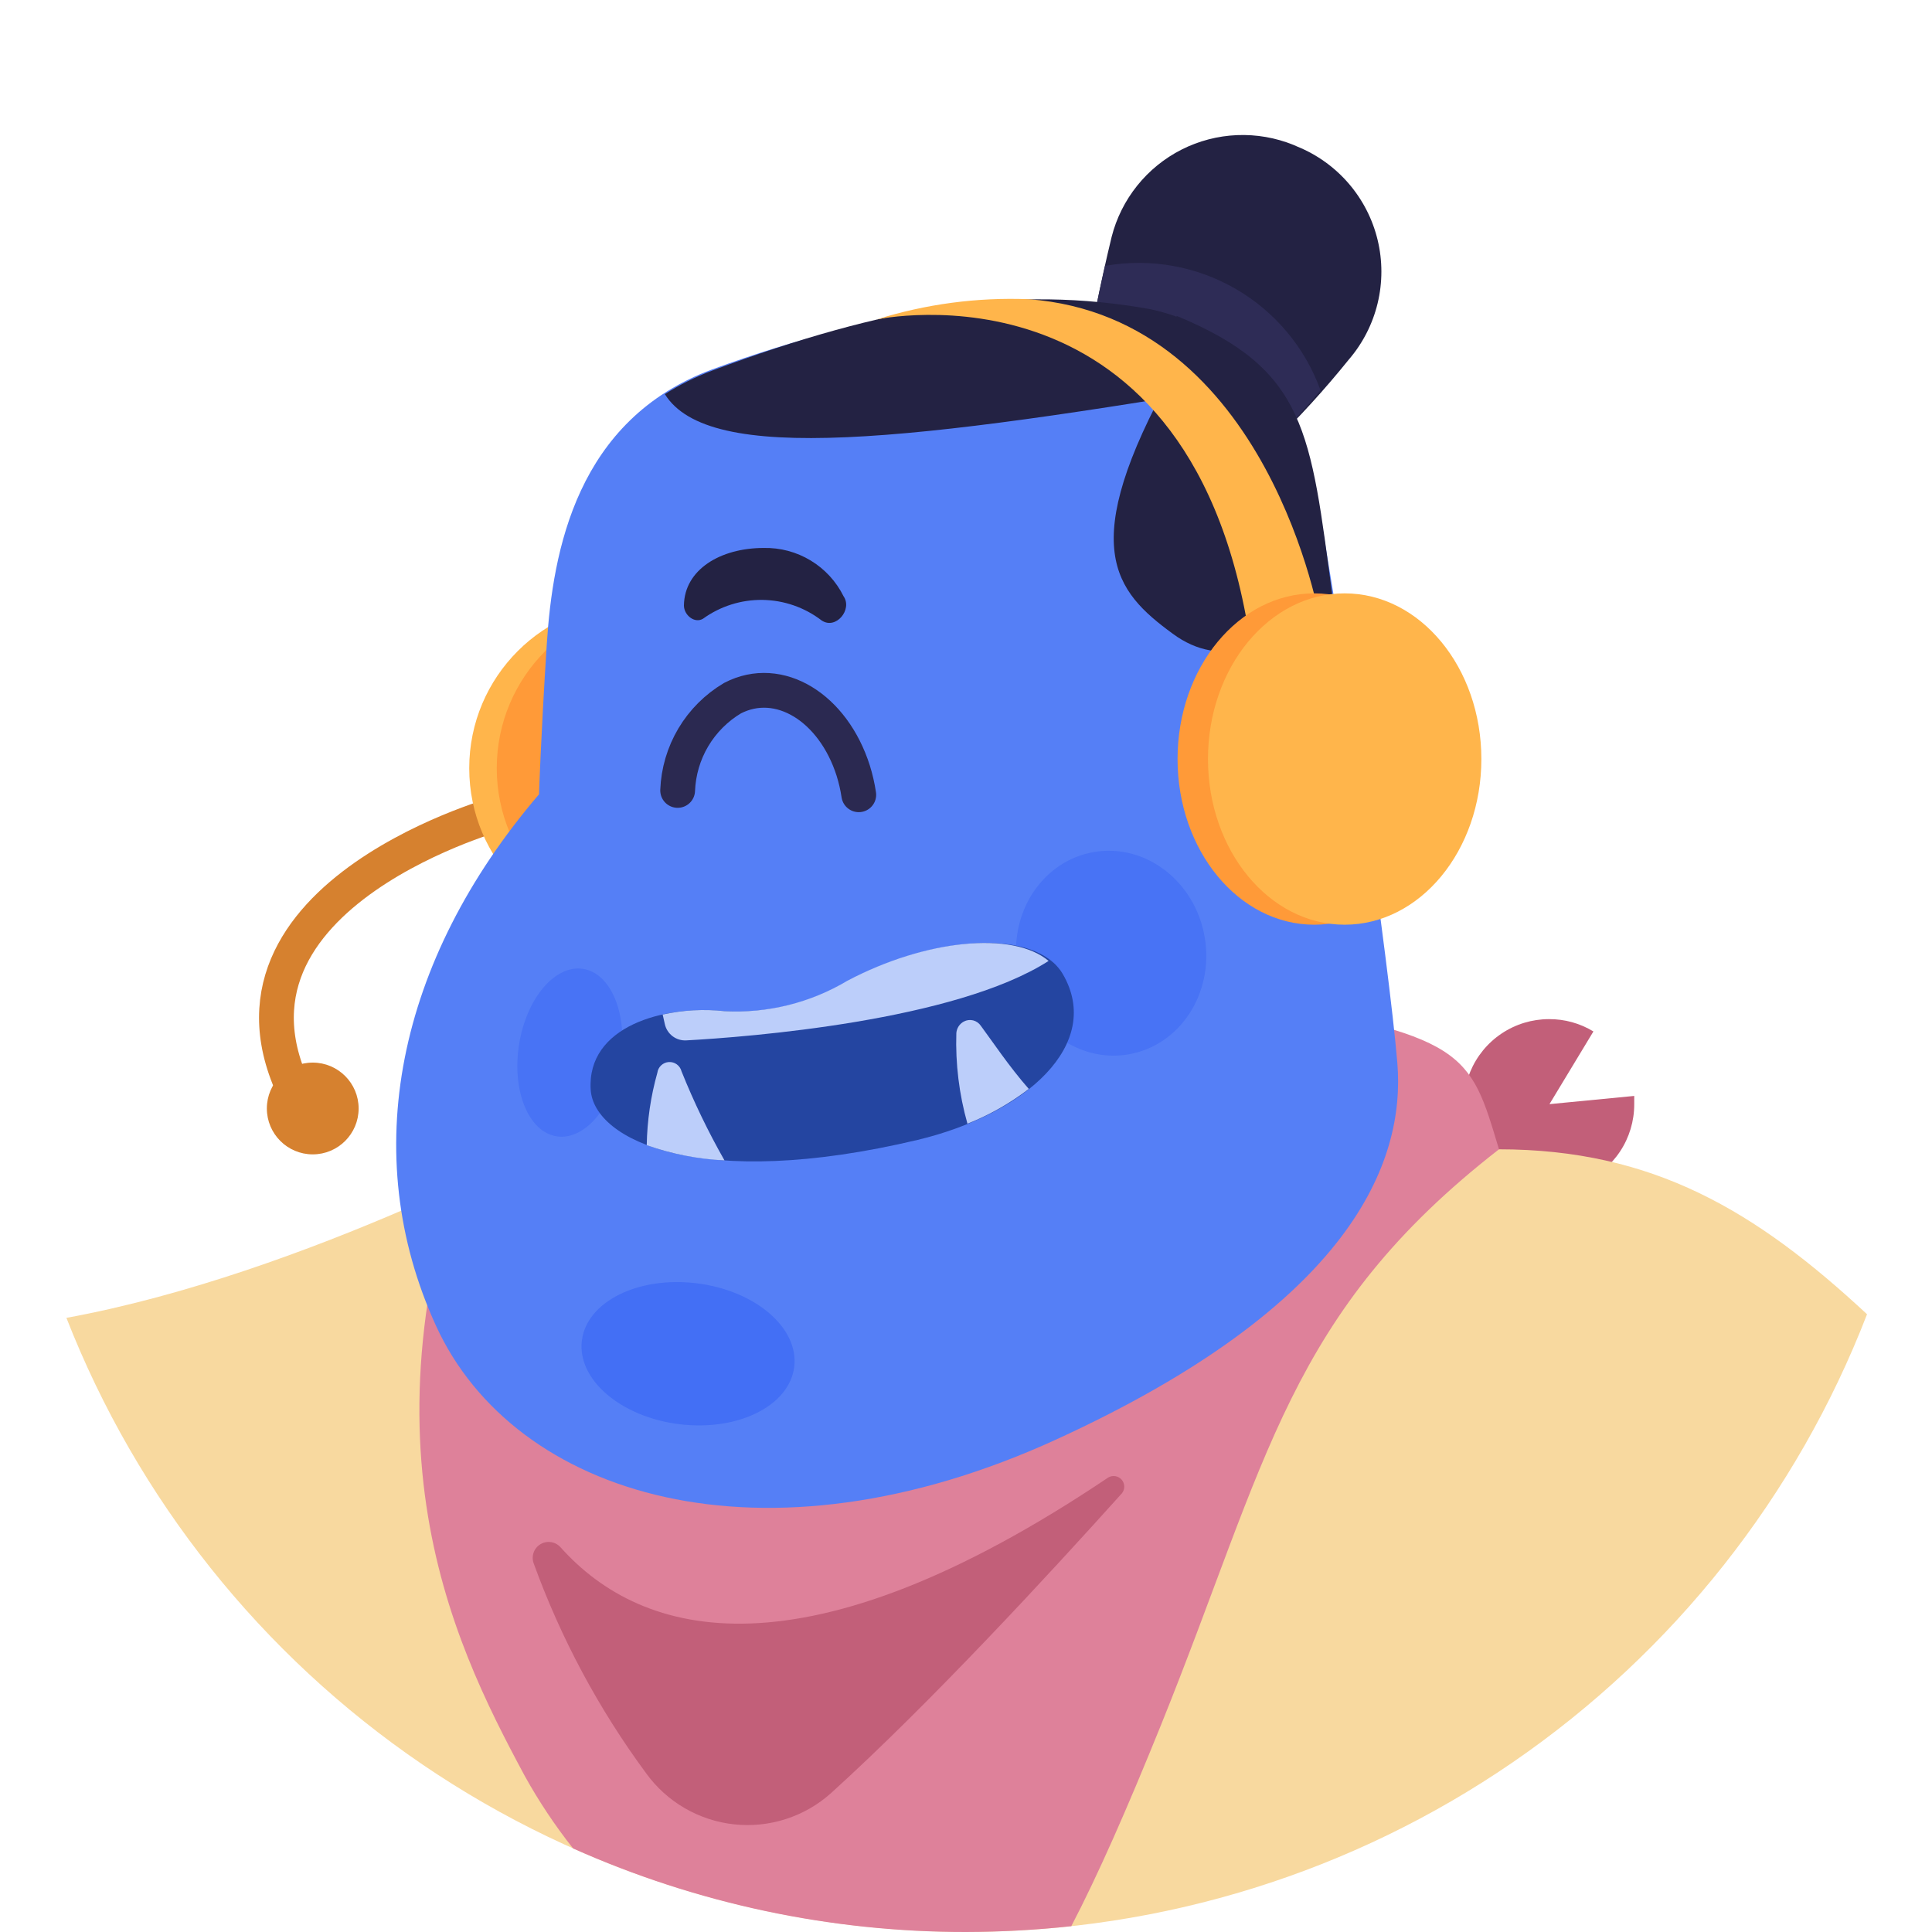 <svg width="80" height="80" viewBox="0 0 80 80" fill="none" xmlns="http://www.w3.org/2000/svg"><g clip-path="url(#clip0)"><path d="M20.57 33.71C20.57 33.71 7.28 37.42 12.78 46.23" stroke="#D6812F" stroke-width="1.44" stroke-miterlimit="10" stroke-linecap="round"/><path d="M26.29 38.67C30.079 38.67 33.15 35.599 33.15 31.81C33.15 28.021 30.079 24.95 26.29 24.95C22.501 24.95 19.43 28.021 19.43 31.81C19.43 35.599 22.501 38.67 26.29 38.67Z" fill="#FFB54B"/><path d="M27.43 38.67C31.219 38.67 34.29 35.599 34.29 31.81C34.29 28.021 31.219 24.95 27.43 24.95C23.641 24.95 20.57 28.021 20.57 31.81C20.57 35.599 23.641 38.67 27.43 38.67Z" fill="#FF9A38"/><path d="M64.16 45.72L67.67 45.38C67.67 45.5 67.67 45.61 67.67 45.72C67.672 46.419 67.467 47.102 67.08 47.684C66.693 48.266 66.143 48.72 65.498 48.988C64.853 49.257 64.143 49.328 63.458 49.193C62.772 49.058 62.142 48.723 61.648 48.23C61.153 47.736 60.816 47.107 60.679 46.422C60.542 45.737 60.611 45.027 60.878 44.382C61.145 43.736 61.597 43.184 62.178 42.796C62.759 42.407 63.441 42.2 64.14 42.2C64.789 42.196 65.426 42.373 65.98 42.71L64.16 45.72Z" fill="#C25F79"/><path d="M2.75 54.57C5.686 62.076 10.822 68.52 17.483 73.057C24.145 77.594 32.022 80.013 40.081 79.997C48.141 79.981 56.008 77.53 62.651 72.966C69.294 68.402 74.404 61.938 77.31 54.42C72.71 50.14 68.45 47.59 62.06 47.59C54.599 47.482 47.137 47.789 39.71 48.51C39.71 48.51 34 52.34 21.08 53.22L23.34 46.92C23.34 46.92 12.7 52.75 2.75 54.57Z" fill="#F8D99F"/><path d="M44.72 16.49C45.11 13.93 45.58 11.67 46.03 9.81C46.227 9.035 46.588 8.312 47.088 7.688C47.588 7.064 48.216 6.554 48.929 6.193C49.642 5.832 50.425 5.628 51.224 5.595C52.022 5.562 52.819 5.7 53.56 6L53.72 6.07C54.541 6.404 55.27 6.929 55.848 7.601C56.426 8.273 56.836 9.073 57.044 9.934C57.252 10.796 57.252 11.695 57.045 12.556C56.837 13.418 56.428 14.218 55.85 14.89C53.861 17.359 51.577 19.576 49.05 21.49L44.72 16.49Z" fill="#232243"/><path d="M51.11 41.32L20.4 44.54C14.4 59.08 18.63 67.78 21.73 73.54C22.314 74.593 22.983 75.596 23.73 76.54C28.849 78.827 34.393 80.006 40 80C41.456 79.996 42.912 79.916 44.36 79.76C45.47 77.63 46.67 74.9 48.07 71.44C52.51 60.44 53.34 54.38 62.07 47.59C60.86 43.58 60.79 42.83 51.11 41.32Z" fill="#DE819A"/><path d="M54.68 16.16C54.041 14.396 52.803 12.914 51.181 11.97C49.56 11.027 47.659 10.684 45.81 11H45.76C45.39 12.61 45.03 14.45 44.76 16.49L49.09 21.49C51.142 19.923 53.017 18.135 54.68 16.16Z" fill="#2E2C56"/><path d="M47.38 13.3C41.77 12.3 36.73 12.65 29.48 15.3C23.89 17.38 22.89 22.78 22.64 26.69C22.39 30.6 22.32 32.89 22.32 32.89C16.42 39.79 14.81 47.8 18.05 54.89C21.29 61.98 31.6 65.17 43.75 59.6C55.9 54.03 58.21 48.17 57.86 44C57.51 39.83 55.69 27.33 55 23.3C54.31 19.27 54 14.47 47.38 13.3Z" fill="#557FF6"/><path d="M25.7 43.92C26.004 42.005 25.308 40.303 24.146 40.119C22.984 39.935 21.796 41.338 21.493 43.252C21.189 45.167 21.885 46.868 23.047 47.053C24.209 47.237 25.397 45.834 25.7 43.92Z" fill="#4873F5"/><path d="M46.716 43.661C48.856 43.301 50.276 41.132 49.886 38.818C49.497 36.503 47.446 34.918 45.306 35.279C43.165 35.639 41.746 37.807 42.135 40.122C42.525 42.436 44.575 44.021 46.716 43.661Z" fill="#4873F5"/><path d="M27.53 16.32C29.35 19.25 37.53 18.32 52.36 15.8C51.194 14.261 49.51 13.195 47.62 12.8C42.01 11.8 36.73 12.65 29.48 15.35C28.798 15.604 28.144 15.93 27.53 16.32Z" fill="#232243"/><path d="M48.72 13.08L48.56 15.47C44.56 22.63 46.14 24.47 48.56 26.24C50.56 27.72 52.73 26.87 55.17 24.65C54.26 17.87 54.11 15.31 48.72 13.08Z" fill="#232243"/><path d="M29.11 25.62C29.827 25.102 30.692 24.828 31.577 24.841C32.461 24.854 33.318 25.151 34.02 25.69C34.61 26.09 35.31 25.24 34.93 24.69C34.626 24.076 34.153 23.562 33.566 23.208C32.98 22.854 32.305 22.674 31.62 22.69C29.84 22.69 28.34 23.58 28.32 25.07C28.32 25.47 28.76 25.83 29.11 25.62Z" fill="#232243"/><path d="M28.06 32.73C28.09 31.954 28.313 31.198 28.709 30.531C29.106 29.864 29.663 29.307 30.33 28.91C32.26 27.91 34.5 29.3 35.33 31.91C35.432 32.237 35.509 32.571 35.56 32.91" stroke="#2B2951" stroke-width="1.44" stroke-miterlimit="10" stroke-linecap="round"/><path d="M32.887 56.601C33.087 54.989 31.28 53.439 28.852 53.138C26.424 52.837 24.294 53.899 24.094 55.51C23.894 57.121 25.701 58.672 28.128 58.973C30.556 59.274 32.687 58.212 32.887 56.601Z" fill="#436FF5"/><path d="M23.22 64.08C26.6 67.85 33.28 69.66 45.89 61.18C45.978 61.128 46.082 61.108 46.183 61.125C46.284 61.141 46.377 61.192 46.444 61.269C46.512 61.346 46.55 61.444 46.553 61.547C46.556 61.649 46.523 61.749 46.46 61.83C43.52 65.1 38.55 70.5 34.41 74.25C33.869 74.735 33.232 75.101 32.54 75.323C31.848 75.546 31.117 75.62 30.395 75.542C29.673 75.464 28.975 75.234 28.347 74.869C27.719 74.503 27.175 74.01 26.75 73.42C24.791 70.765 23.225 67.842 22.1 64.74C22.046 64.595 22.044 64.435 22.096 64.288C22.148 64.142 22.249 64.019 22.383 63.94C22.517 63.861 22.674 63.832 22.827 63.858C22.98 63.883 23.119 63.962 23.22 64.08Z" fill="#C25F79"/><path d="M44 40.32C42.89 38.47 38.78 38.69 35.14 40.61C33.592 41.536 31.801 41.975 30 41.87C27.47 41.61 24.29 42.5 24.46 45.13C24.6 47.22 29 49.34 38 47.2C42.47 46.13 45.71 43.23 44 40.32Z" fill="#2445A1"/><path d="M35.09 40.61C33.556 41.526 31.784 41.965 30 41.87C29.145 41.777 28.28 41.824 27.44 42.01L27.53 42.41C27.575 42.609 27.689 42.786 27.852 42.909C28.015 43.031 28.216 43.092 28.42 43.08C30.97 42.94 39.54 42.28 43.42 39.79C41.94 38.54 38.33 38.9 35.09 40.61Z" fill="#BCCEFA"/><path d="M30 48.05C29.324 46.862 28.729 45.629 28.22 44.36C28.191 44.245 28.122 44.144 28.027 44.074C27.931 44.004 27.814 43.97 27.695 43.977C27.577 43.984 27.465 44.032 27.378 44.113C27.291 44.194 27.235 44.302 27.22 44.42C26.945 45.397 26.797 46.405 26.78 47.42C27.817 47.786 28.902 47.998 30 48.05Z" fill="#BCCEFA"/><path d="M40.61 42.47C40.535 42.361 40.422 42.283 40.293 42.251C40.163 42.22 40.027 42.237 39.91 42.3C39.822 42.347 39.747 42.416 39.693 42.5C39.639 42.584 39.607 42.68 39.6 42.78C39.56 44.046 39.715 45.311 40.06 46.53C40.969 46.169 41.824 45.685 42.6 45.09C41.79 44.17 41.07 43.09 40.61 42.47Z" fill="#BCCEFA"/><path d="M36.29 13.23C36.29 13.23 49.57 10.34 51.83 27L54.68 25.79C54.68 25.79 52.57 13.14 42.6 12.39C40.464 12.305 38.329 12.589 36.29 13.23Z" fill="#FFB54B"/><path d="M54.42 38.29C57.546 38.29 60.08 35.219 60.08 31.43C60.08 27.641 57.546 24.57 54.42 24.57C51.294 24.57 48.76 27.641 48.76 31.43C48.76 35.219 51.294 38.29 54.42 38.29Z" fill="#FF9A38"/><path d="M55.68 38.29C58.806 38.29 61.34 35.219 61.34 31.43C61.34 27.641 58.806 24.57 55.68 24.57C52.554 24.57 50.02 27.641 50.02 31.43C50.02 35.219 52.554 38.29 55.68 38.29Z" fill="#FFB54B"/><path d="M12.95 47.8C13.999 47.8 14.85 46.949 14.85 45.9C14.85 44.851 13.999 44 12.95 44C11.901 44 11.05 44.851 11.05 45.9C11.05 46.949 11.901 47.8 12.95 47.8Z" fill="#D6812F"/></g><defs><clipPath id="clip0"><rect width="80" height="80" fill="white"/></clipPath></defs></svg>